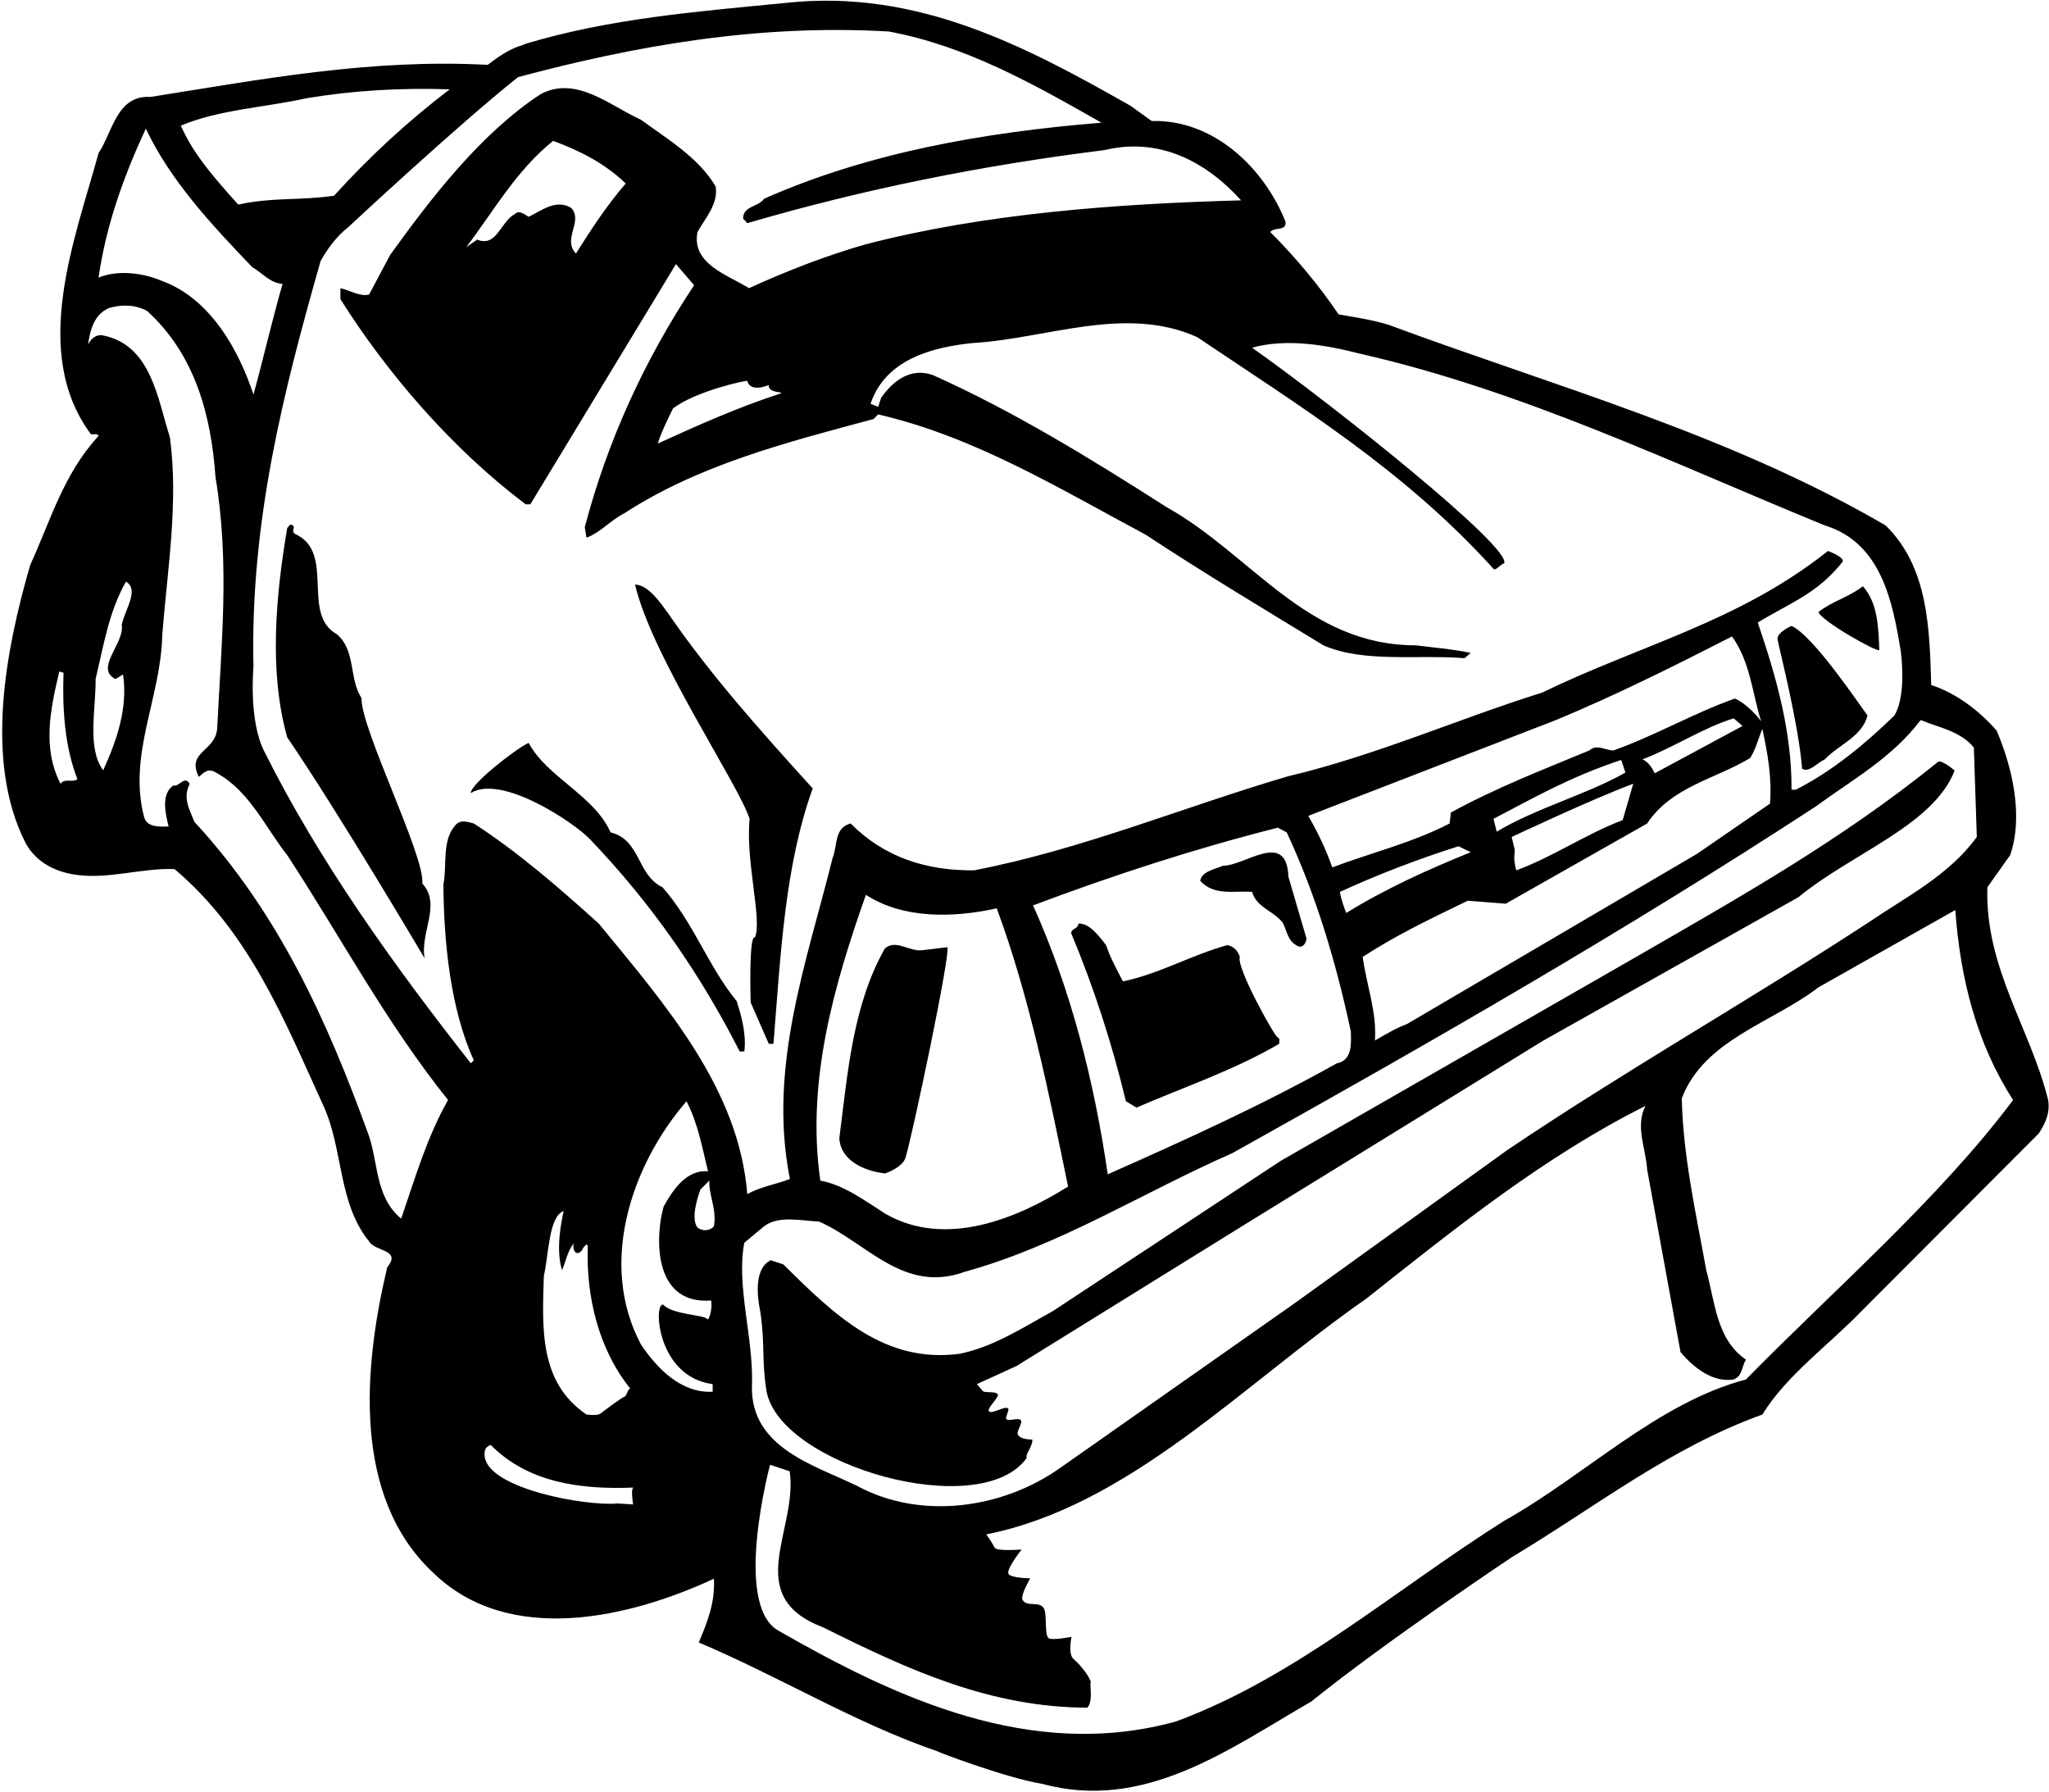 <?xml version="1.0" encoding="UTF-8"?>
<svg xmlns="http://www.w3.org/2000/svg" xmlns:xlink="http://www.w3.org/1999/xlink" width="534pt" height="467pt" viewBox="0 0 534 467" version="1.1">
<g id="surface1">
<path style=" stroke:none;fill-rule:nonzero;fill:rgb(0%,0%,0%);fill-opacity:1;" d="M 533.777 286.621 C 529.156 267.922 517.277 252.188 517.938 231.18 L 523.879 222.82 C 527.395 212.59 524.426 199.938 520.355 190.367 C 515.629 184.98 509.688 180.578 503.305 178.488 C 502.867 163.641 502.535 147.801 491.426 136.91 C 450.836 113.258 405.625 100.828 361.953 84.66 C 357.773 83.34 353.156 82.68 348.863 81.91 C 343.695 74.316 337.754 67.168 331.047 60.457 C 332.145 59.027 335.445 60.348 335.004 57.707 C 329.395 43.738 316.305 31.09 300.137 31.527 L 294.637 27.566 C 267.465 12.168 239.195 -2.902 205.094 0.727 C 181.445 3.039 159.004 4.797 137.004 11.398 L 136.234 11.727 C 132.824 12.719 129.965 14.699 127.105 16.898 C 96.414 15.246 67.812 20.746 39.215 25.258 C 30.414 24.707 29.312 34.496 25.684 39.887 C 19.633 62.109 7.754 91.699 23.703 113.148 C 24.473 113.258 25.352 112.82 25.684 113.59 C 16.555 123.488 13.145 135.699 7.863 147.25 C 1.594 168.918 -4.238 198.18 6.652 219.629 C 9.512 224.91 14.793 227.328 20.184 227.988 C 28.324 229.09 37.234 226.117 45.484 226.449 C 65.285 243.172 74.305 266.379 84.312 288.16 C 89.484 299.488 88.055 313.461 96.195 323.469 C 97.625 326.109 104.773 325.559 100.926 330.18 C 94.766 356.031 91.684 389.91 112.805 409.711 C 132.824 429.289 164.723 421.262 186.062 411.359 C 186.395 417.629 184.305 422.801 182.105 427.969 C 203.227 436.879 223.023 449.09 244.695 456.461 C 242.496 455.801 262.074 463.281 271.645 464.82 C 298.484 472.082 320.484 455.582 341.715 443.371 C 361.75 427.25 394 405.75 394 405.75 C 416.328 392.332 435.215 377.262 459.305 368.57 C 465.574 358.34 476.797 350.309 485.484 341.289 L 531.355 295.309 C 533.008 292.781 534.328 290.031 533.777 286.621 Z M 79.914 25.59 C 91.793 23.609 104.336 22.84 117.203 23.277 C 106.645 31.309 96.414 40.656 87.062 50.996 C 78.043 52.316 71.004 51.328 62.094 53.309 C 56.266 46.816 50.434 40.328 47.133 32.738 C 57.035 28.559 69.023 28.008 79.914 25.59 Z M 38.004 33.508 C 44.273 46.816 54.836 58.258 65.723 69.59 C 68.363 71.129 70.453 73.77 73.645 73.988 C 70.895 83.449 68.473 94.117 66.055 102.809 C 62.203 91.148 54.723 77.617 41.965 73.109 C 37.344 71.129 30.633 70.246 25.684 72.34 C 27.664 58.59 32.285 45.828 38.004 33.508 Z M 15.785 204.23 C 10.945 194.879 13.145 184.758 15.453 174.969 L 16.555 175.301 C 16.223 184.758 16.883 194.66 20.184 203.02 C 18.973 204.008 16.773 202.688 15.785 204.23 Z M 30.082 176.949 L 32.062 175.738 C 33.383 184.43 30.414 193.008 26.895 200.711 C 22.602 194.988 25.023 184.648 24.914 176.949 C 27.004 168.148 28.434 159.238 32.832 151.539 C 36.41 153.738 32.504 158.855 31.734 162.812 C 32.504 167.652 24.582 174.09 30.082 176.949 Z M 104.555 317.531 C 97.516 311.699 98.723 302.461 95.754 294.871 C 85.305 266.16 72.652 237.891 50.652 214.129 C 49.336 210.719 47.574 207.969 49.445 204.23 C 48.016 201.918 46.805 205.109 45.152 204.668 C 41.852 206.98 43.172 212.258 43.945 215.34 C 41.414 215.449 38.332 215.559 37.562 212.918 C 33.273 196.641 41.965 181.789 42.293 165.398 C 43.613 148.461 46.586 130.859 44.273 113.918 C 41.082 104.02 39.434 89.938 26.895 87.41 C 25.023 86.969 23.594 88.398 22.934 89.828 C 23.484 86.09 24.473 81.91 28.434 80.258 C 31.734 79.27 35.363 79.379 38.332 81.027 C 50.875 92.359 55.055 108.418 56.152 124.258 C 59.895 146.59 57.695 167.598 56.594 189.93 C 56.043 195.867 48.508 195.812 51.809 202.414 C 53.348 201.203 54.172 199.938 56.594 201.48 C 65.062 206.211 69.133 215.559 74.855 222.82 C 88.824 244.16 100.484 266.27 116.766 286.621 C 111.266 296.301 108.184 306.969 104.555 317.531 Z M 123.473 276.281 L 122.703 277.051 C 102.465 251.309 83.215 224.469 68.914 195.867 C 64.734 187.84 66.055 173.758 66.055 173.758 C 65.172 135.699 73.973 101.711 83.543 68.047 C 85.305 64.859 87.723 61.559 90.695 59.246 C 90.695 59.246 119.734 32.188 135.023 20.09 C 165.496 11.949 197.504 6.227 231.605 8.207 C 251.844 11.949 269.445 21.957 287.047 31.969 C 256.137 34.496 226.324 39.777 199.156 51.77 C 197.504 54.078 193.766 53.527 193.656 56.938 L 194.754 58.148 C 224.785 49.348 255.914 43.078 287.816 39.117 C 301.895 35.707 314.105 41.867 323.453 52.207 C 291.004 53.09 256.574 55.617 225.664 63.648 C 215.215 66.617 205.094 70.578 195.195 75.09 C 189.805 71.68 180.125 68.816 181.773 60.457 C 183.863 56.719 187.273 53.09 186.504 48.578 C 182.105 41.098 173.965 36.258 167.035 31.199 C 159.004 27.566 150.203 19.648 140.965 24.488 C 125.453 34.609 112.473 51.438 101.695 66.398 L 96.195 76.738 C 93.992 77.398 91.133 75.641 88.715 75.09 L 88.715 77.949 C 100.926 97.309 117.754 116.891 137.004 131.41 L 138.215 131.41 C 150.863 110.508 163.516 89.719 176.164 68.816 L 180.895 74.316 C 167.914 93.898 158.344 114.801 152.402 137.348 L 152.844 140.098 C 156.473 138.777 159.223 135.48 162.746 133.719 C 182.434 120.961 205.203 115.238 227.645 109.188 L 228.855 107.98 C 254.047 113.809 275.934 127.23 298.594 139.328 C 313.773 149.34 329.395 158.688 344.906 168.148 C 355.355 172.77 369.566 170.512 381.668 171.5 L 383.297 170.129 C 378.785 169.141 373 168.668 368.996 168.148 C 340.5 168.168 326.316 144.609 304.094 132.18 C 284.297 119.527 264.055 107.098 243.156 97.746 C 237.434 95.66 232.703 99.18 229.625 103.688 L 228.855 106 L 226.875 105.23 C 230.727 93.68 242.824 90.488 253.387 89.391 C 272.746 88.289 293.203 79.379 312.016 87.848 C 338.637 105.777 366.012 122.484 389.332 148.332 C 389.992 148.555 391.215 146.918 391.984 146.809 C 394.297 142.848 347.215 105.34 326.316 90.598 C 335.336 88.07 345.785 89.938 354.367 92.141 C 396.938 101.82 435.766 120.629 475.586 136.91 C 490.324 141.418 493.297 156.93 495.387 169.801 C 495.938 174.309 496.266 182.117 493.734 186.41 C 485.816 194.109 477.348 201.039 467.996 205.77 L 466.895 205.77 C 467.008 190.59 462.824 176.07 458.098 162.211 C 466.785 156.93 473.66 154.676 480.262 146.312 C 480.59 145.105 476.41 143.562 476.41 143.562 C 453.09 162.043 428.066 167.82 401.887 180.469 C 379.777 187.398 358.547 196.859 335.773 202.25 C 308.387 210.277 281.875 221.391 253.824 226.777 C 241.395 226.891 230.395 223.367 221.703 214.57 C 217.305 215.668 218.297 220.508 216.977 223.59 C 210.375 250.32 200.035 277.93 205.863 307.191 C 202.234 308.621 198.273 309.172 194.754 311.148 C 192.555 283.762 173.746 262.199 156.035 240.641 C 145.805 231.398 134.914 221.938 123.473 214.57 C 122.043 214.238 119.844 213.25 118.414 215.34 C 115.113 219.41 116.543 225.789 115.555 230.41 C 115.664 245.699 117.426 262.969 123.473 276.281 Z M 200.332 100.332 C 200.223 102.531 204.324 102.039 203.555 102.48 C 192.113 106.219 182.324 110.617 171.434 115.57 C 172.203 112.711 175.395 106.438 175.395 106.438 C 181.336 101.82 195.305 98.848 194.754 99.289 C 195.414 101.598 198.242 101.215 200.332 100.332 Z M 148.883 54.188 C 144.926 51.77 141.184 54.848 137.773 56.496 C 136.785 55.949 135.355 54.629 134.254 55.73 C 130.402 57.707 129.523 64.527 124.355 62.438 L 121.492 64.418 C 128.645 55.066 134.363 44.617 144.152 36.699 C 150.973 39.227 157.465 42.418 163.074 47.809 C 158.125 53.527 153.836 60.129 150.094 66.066 C 146.465 62.219 152.074 57.707 148.883 54.188 Z M 355.137 249.328 C 363.938 243.609 373.176 239.211 382.527 234.699 L 392.426 235.469 L 429.277 214.57 C 435.547 205 447.207 202.91 456.117 197.52 C 457.656 195.098 458.207 192.461 459.305 189.93 C 460.625 196.199 461.836 202.469 461.285 209.398 L 442.258 222.488 L 366.688 266.82 C 363.715 267.922 361.074 269.57 358.324 271.109 C 358.875 263.738 356.125 256.699 355.137 249.328 Z M 269.227 235.91 C 290.016 228.098 311.246 221.168 333.023 215.668 L 335.336 216.879 C 343.035 233.379 348.203 250.758 352.055 268.801 C 352.055 271.109 352.715 276.281 348.426 277.051 C 328.953 287.941 308.824 297.07 288.695 305.98 C 285.176 281.781 279.125 257.91 269.227 235.91 Z M 278.355 309.172 C 265.047 317.531 246.453 325.23 230.836 316.32 C 225.445 312.91 219.945 308.73 213.785 307.629 C 210.047 281.559 217.523 256.258 225.664 233.16 C 235.344 239.43 248.324 239.211 259.766 236.68 C 268.344 259.891 273.297 284.531 278.355 309.172 Z M 452.156 182.008 C 441.266 185.859 431.367 191.688 420.477 195.539 C 418.496 195.539 416.074 193.777 414.207 195.539 C 401.996 200.598 389.785 205.328 378.125 211.711 L 377.797 214.57 C 368.004 219.629 357.445 222.16 347.215 226.008 C 345.566 221.391 343.477 216.879 340.945 212.59 L 405.516 187.617 C 421.137 181.129 436.316 173.539 451.387 165.84 C 456.117 172.328 456.777 181.02 458.977 187.949 C 457.438 185.859 454.797 183.219 452.156 182.008 Z M 454.137 189.16 L 431.258 201.48 C 430.25 199.5 429.387 198.508 428.066 197.848 C 436.207 194.77 443.906 189.598 451.824 187.18 Z M 394.734 221.277 L 393.965 218.09 C 393.965 218.09 415.414 207.969 425.645 204.23 L 422.895 213.688 C 413.324 217.32 404.746 223.258 395.176 226.777 C 394.25 223.5 394.848 222.598 394.734 221.277 Z M 390.062 216.715 L 389.234 213.359 C 399.574 207.969 409 202.5 422.512 198.016 L 423.609 201.312 C 413.27 207.145 400.289 210.555 390.062 216.715 Z M 350.844 237.891 C 350.188 236.129 349.523 234.371 349.195 232.391 C 359.316 227.77 369.656 223.809 380.105 220.508 L 383.297 222.051 C 372.188 226.559 361.188 231.508 350.844 237.891 Z M 146.465 330.949 C 147.5 328.75 147.75 326.25 149.5 324 C 149.055 326.68 151 327.5 152.074 325.012 L 152.844 324.238 L 153.176 324.57 C 152.734 337.879 155.926 351.41 164.285 361.859 C 163.734 361.641 163.348 363.512 162.91 363.84 C 161.922 364.172 156.586 368.238 156.586 368.238 C 155.926 369.012 152.844 368.57 152.844 368.57 C 140.523 360.211 141.293 346.238 141.734 332.488 C 143.055 326.66 143 317 146.902 315.551 C 146.242 318.52 144.812 325.559 146.465 330.949 Z M 165 392 L 161 391.75 C 152.5 392.5 127.652 387.93 126.336 379.68 C 126.113 378.031 126.445 377.039 127.875 376.488 C 137.664 386.391 151.414 388.152 165.055 387.602 C 164.395 388.039 164.891 391.23 165 392 Z M 185.734 362.629 C 177.594 363.07 171.324 356.691 167.035 350.309 C 155.926 329.41 164.395 303.781 178.914 286.949 C 181.883 292.672 182.984 298.941 184.523 305.211 C 178.914 304.66 175.285 310.16 172.977 314.34 C 170.996 320.941 169.5 340 185.297 338.871 C 185.734 340.078 185.02 343.875 184.359 343.766 C 183.922 342.555 175.285 342.664 172.809 339.914 C 170.234 339.613 171.25 358.75 185.734 360.648 Z M 186.062 319.512 C 184.965 320.828 182.984 320.828 181.773 319.84 C 179.684 317.199 182.547 309.941 182.547 309.941 L 184.855 307.629 C 184.746 311.699 186.836 315 186.062 319.512 Z M 193.984 323.801 L 199.156 319.512 C 202.895 316.648 208.836 318.078 213.453 318.301 C 225.664 323.578 235.453 337.219 251.406 331.391 C 276.156 324.57 297.824 310.711 321.145 300.48 C 372.406 271.879 423.445 242.621 473.164 210.168 C 482.625 203.238 493.074 197.52 500.555 187.617 C 505.285 189.598 510.895 190.48 514.414 194.77 L 515.188 218.09 C 507.926 228.098 496.707 233.711 487.027 240.309 C 455.895 260.66 423.777 278.809 392.758 299.711 L 337.316 339.641 L 276.375 382.43 C 261.414 393.102 239.965 396.18 223.355 387.16 C 212.574 381.879 195.746 377.371 195.965 361.422 C 196.516 348.879 191.785 335.129 193.984 323.801 Z M 455.016 359.441 C 431.805 365.602 413.215 384.41 391.984 396.289 C 363.387 414.332 337.754 436.992 306.516 448.539 C 268.785 458.992 233.363 442.379 202.676 424.781 C 191 417.75 200.695 381.66 200.695 381.66 L 205.809 383.363 C 208 398.75 193.051 415.926 214.609 424.066 C 237.27 435.395 258.281 444.855 283.359 444.965 C 285.012 443.316 283.855 438.641 284.297 438.309 C 283.859 436.785 281.891 434.125 279.75 432.25 C 278.301 430.98 279.25 426.5 279.25 426.5 C 279.25 426.5 273.859 427.582 273.184 426.762 C 272.152 425.512 272.938 420.355 272 419 C 270.656 417.055 267.648 418.871 266.492 416.863 C 265.848 415.746 268.5 411.25 268.5 411.25 C 268.5 411.25 263.395 411.203 262.816 410.09 C 262.188 408.871 266.25 403.75 266.25 403.75 C 266.25 403.75 259.789 404.266 259.23 403.262 C 258.426 401.82 257.688 400.637 257.016 399.809 C 294.195 392.441 323.785 360.871 356.016 338.43 C 379.777 319.621 402.656 301.25 428.836 288.16 C 426.086 293.441 428.945 299.27 429.277 304.77 L 437.965 352.289 C 441.266 356.25 446.324 360.32 451.824 359.441 C 454.137 358.559 453.914 356.031 455.016 354.27 C 447.316 348.988 446.984 339.309 444.676 330.949 C 442.035 316.32 438.625 301.359 438.297 286.18 C 444.125 270.891 461.945 266.488 473.938 257.25 L 509.574 237.121 C 510.895 255.16 515.188 271.988 524.645 286.621 C 505.285 312.469 477.895 336.121 455.016 359.441 "/>
<path style=" stroke:none;fill-rule:nonzero;fill:rgb(0%,0%,0%);fill-opacity:1;" d="M 110.055 230.188 C 110.824 223.148 93.992 189.82 94.215 181.898 C 90.914 176.84 92.785 169.578 87.836 165.289 C 78.266 160.008 87.613 143.84 76.836 139.109 C 75.625 138.117 77.605 137.02 75.625 136.688 L 74.855 137.57 C 71.883 155.059 70.016 174.969 74.855 192.129 C 88.383 211.93 110.66 249.715 110.66 249.715 C 109.449 242.785 115.113 235.801 110.055 230.188 "/>
<path style=" stroke:none;fill-rule:nonzero;fill:rgb(0%,0%,0%);fill-opacity:1;" d="M 153.613 218.527 C 170.004 235.578 182.766 254.281 192.773 273.969 L 193.984 273.969 C 194.535 269.57 193.324 265.059 192.004 260.879 C 184.523 251.75 180.785 240.422 172.645 231.18 C 165.934 227.988 167.035 218.859 159.113 216.879 C 154.934 207.309 142.613 202.578 137.773 193.559 C 134.254 195.211 122.594 204.34 122.703 206.648 C 130.668 201.668 149.434 214.238 153.613 218.527 "/>
<path style=" stroke:none;fill-rule:nonzero;fill:rgb(0%,0%,0%);fill-opacity:1;" d="M 196.734 244.27 C 195.086 243.5 195.637 261.211 195.637 261.211 L 200.363 271.988 L 201.574 271.988 C 203.445 249.109 204.434 225.898 211.805 205.438 C 198.164 190.367 185.297 176.07 174.184 159.898 C 172.094 157.039 169.016 152.418 165.496 152.309 C 169.895 171.117 192.719 204.723 195.359 213.414 C 194.262 224.414 198.715 239.758 196.734 244.27 "/>
<path style=" stroke:none;fill-rule:nonzero;fill:rgb(0%,0%,0%);fill-opacity:1;" d="M 199.762 362.465 C 203.281 381.824 255.5 396.75 267.574 379.902 C 267.137 378.91 269.059 377.094 269.059 375.113 C 268.617 375.043 265.906 375.145 265.25 373.75 C 264.855 372.914 266.711 370.629 266 370 C 265.199 369.293 262.961 370.473 262.25 369.75 C 261.887 369.379 263.117 367.387 262.75 367 C 261.984 366.195 258.488 368.566 257.75 367.75 C 257.043 366.973 260.629 363.961 260 363.25 C 259.25 362.398 256.645 363.059 256.098 362.414 C 255.172 361.34 254.594 360.648 254.594 360.648 L 264.934 355.922 L 326.262 317.914 L 402.16 271.164 L 468.711 233.766 C 482.57 222.324 503.91 215.062 509.41 200.766 C 509.41 200.766 505.781 197.684 505.012 198.562 C 479.602 219.133 452.707 234.148 425.645 249.77 L 333.797 302.461 L 274.395 341.621 C 266.586 345.91 259.105 350.859 250.195 352.73 C 230.613 355.371 217.691 342.887 204.16 329.465 L 200.859 328.363 C 196.461 330.566 197.34 337.824 198.109 341.566 C 199.43 349.926 198.438 354.105 199.762 362.465 "/>
<path style=" stroke:none;fill-rule:nonzero;fill:rgb(0%,0%,0%);fill-opacity:1;" d="M 240.516 247.57 C 236.996 248.121 233.586 244.598 230.613 247.129 C 222.254 261.871 220.934 279.469 218.734 296.629 C 219.066 302.02 224.5 305 230.613 305.762 C 232.926 304.988 235.621 303.395 236.059 301.414 C 237.82 295.586 247.773 248.559 246.895 246.801 L 240.516 247.57 "/>
<path style=" stroke:none;fill-rule:nonzero;fill:rgb(0%,0%,0%);fill-opacity:1;" d="M 296.176 288.602 C 308.605 283.211 321.477 278.922 333.355 271.988 C 333.355 271.438 333.688 270.672 333.023 270.34 C 332.363 270.449 322.023 251.859 323.125 249.328 C 322.574 247.68 321.586 246.688 319.934 246.25 C 310.586 248.781 302.227 253.73 292.656 255.711 C 291.004 252.52 289.355 249.551 288.254 246.25 C 285 242 283.332 240.668 281.105 240.641 C 280.668 242.332 279.566 241.629 279.125 243.059 C 285.066 257.25 289.797 271.879 293.426 286.949 L 296.176 288.602 "/>
<path style=" stroke:none;fill-rule:nonzero;fill:rgb(0%,0%,0%);fill-opacity:1;" d="M 326.316 232.391 C 327.523 236.461 331.375 237.008 334.234 240.309 C 335.336 242.289 335.555 245.039 337.754 246.25 C 339.297 247.352 340.285 246.031 340.504 244.598 L 335.773 228.43 C 335.336 216.109 324.336 225.68 318.727 225.57 C 316.523 226.559 313.227 227 312.785 229.527 C 316.523 233.488 321.477 232.059 326.316 232.391 "/>
<path style=" stroke:none;fill-rule:nonzero;fill:rgb(0%,0%,0%);fill-opacity:1;" d="M 466.895 163.09 C 466.895 163.09 463 164.75 463.266 166.609 C 463.531 168.469 468.766 188.609 469.645 200.27 C 471.406 201.48 473.605 198.73 475.586 197.848 C 479.215 194 485.375 191.91 486.695 186.41 C 484.824 183.988 472.617 165.617 466.895 163.09 "/>
<path style=" stroke:none;fill-rule:nonzero;fill:rgb(0%,0%,0%);fill-opacity:1;" d="M 489.777 169.359 C 489.555 163.309 489.336 157.039 485.484 152.75 C 481.855 155.609 477.566 156.598 473.938 159.461 C 474.266 161.551 489.336 170.129 489.777 169.359 "/>
</g>
</svg>
